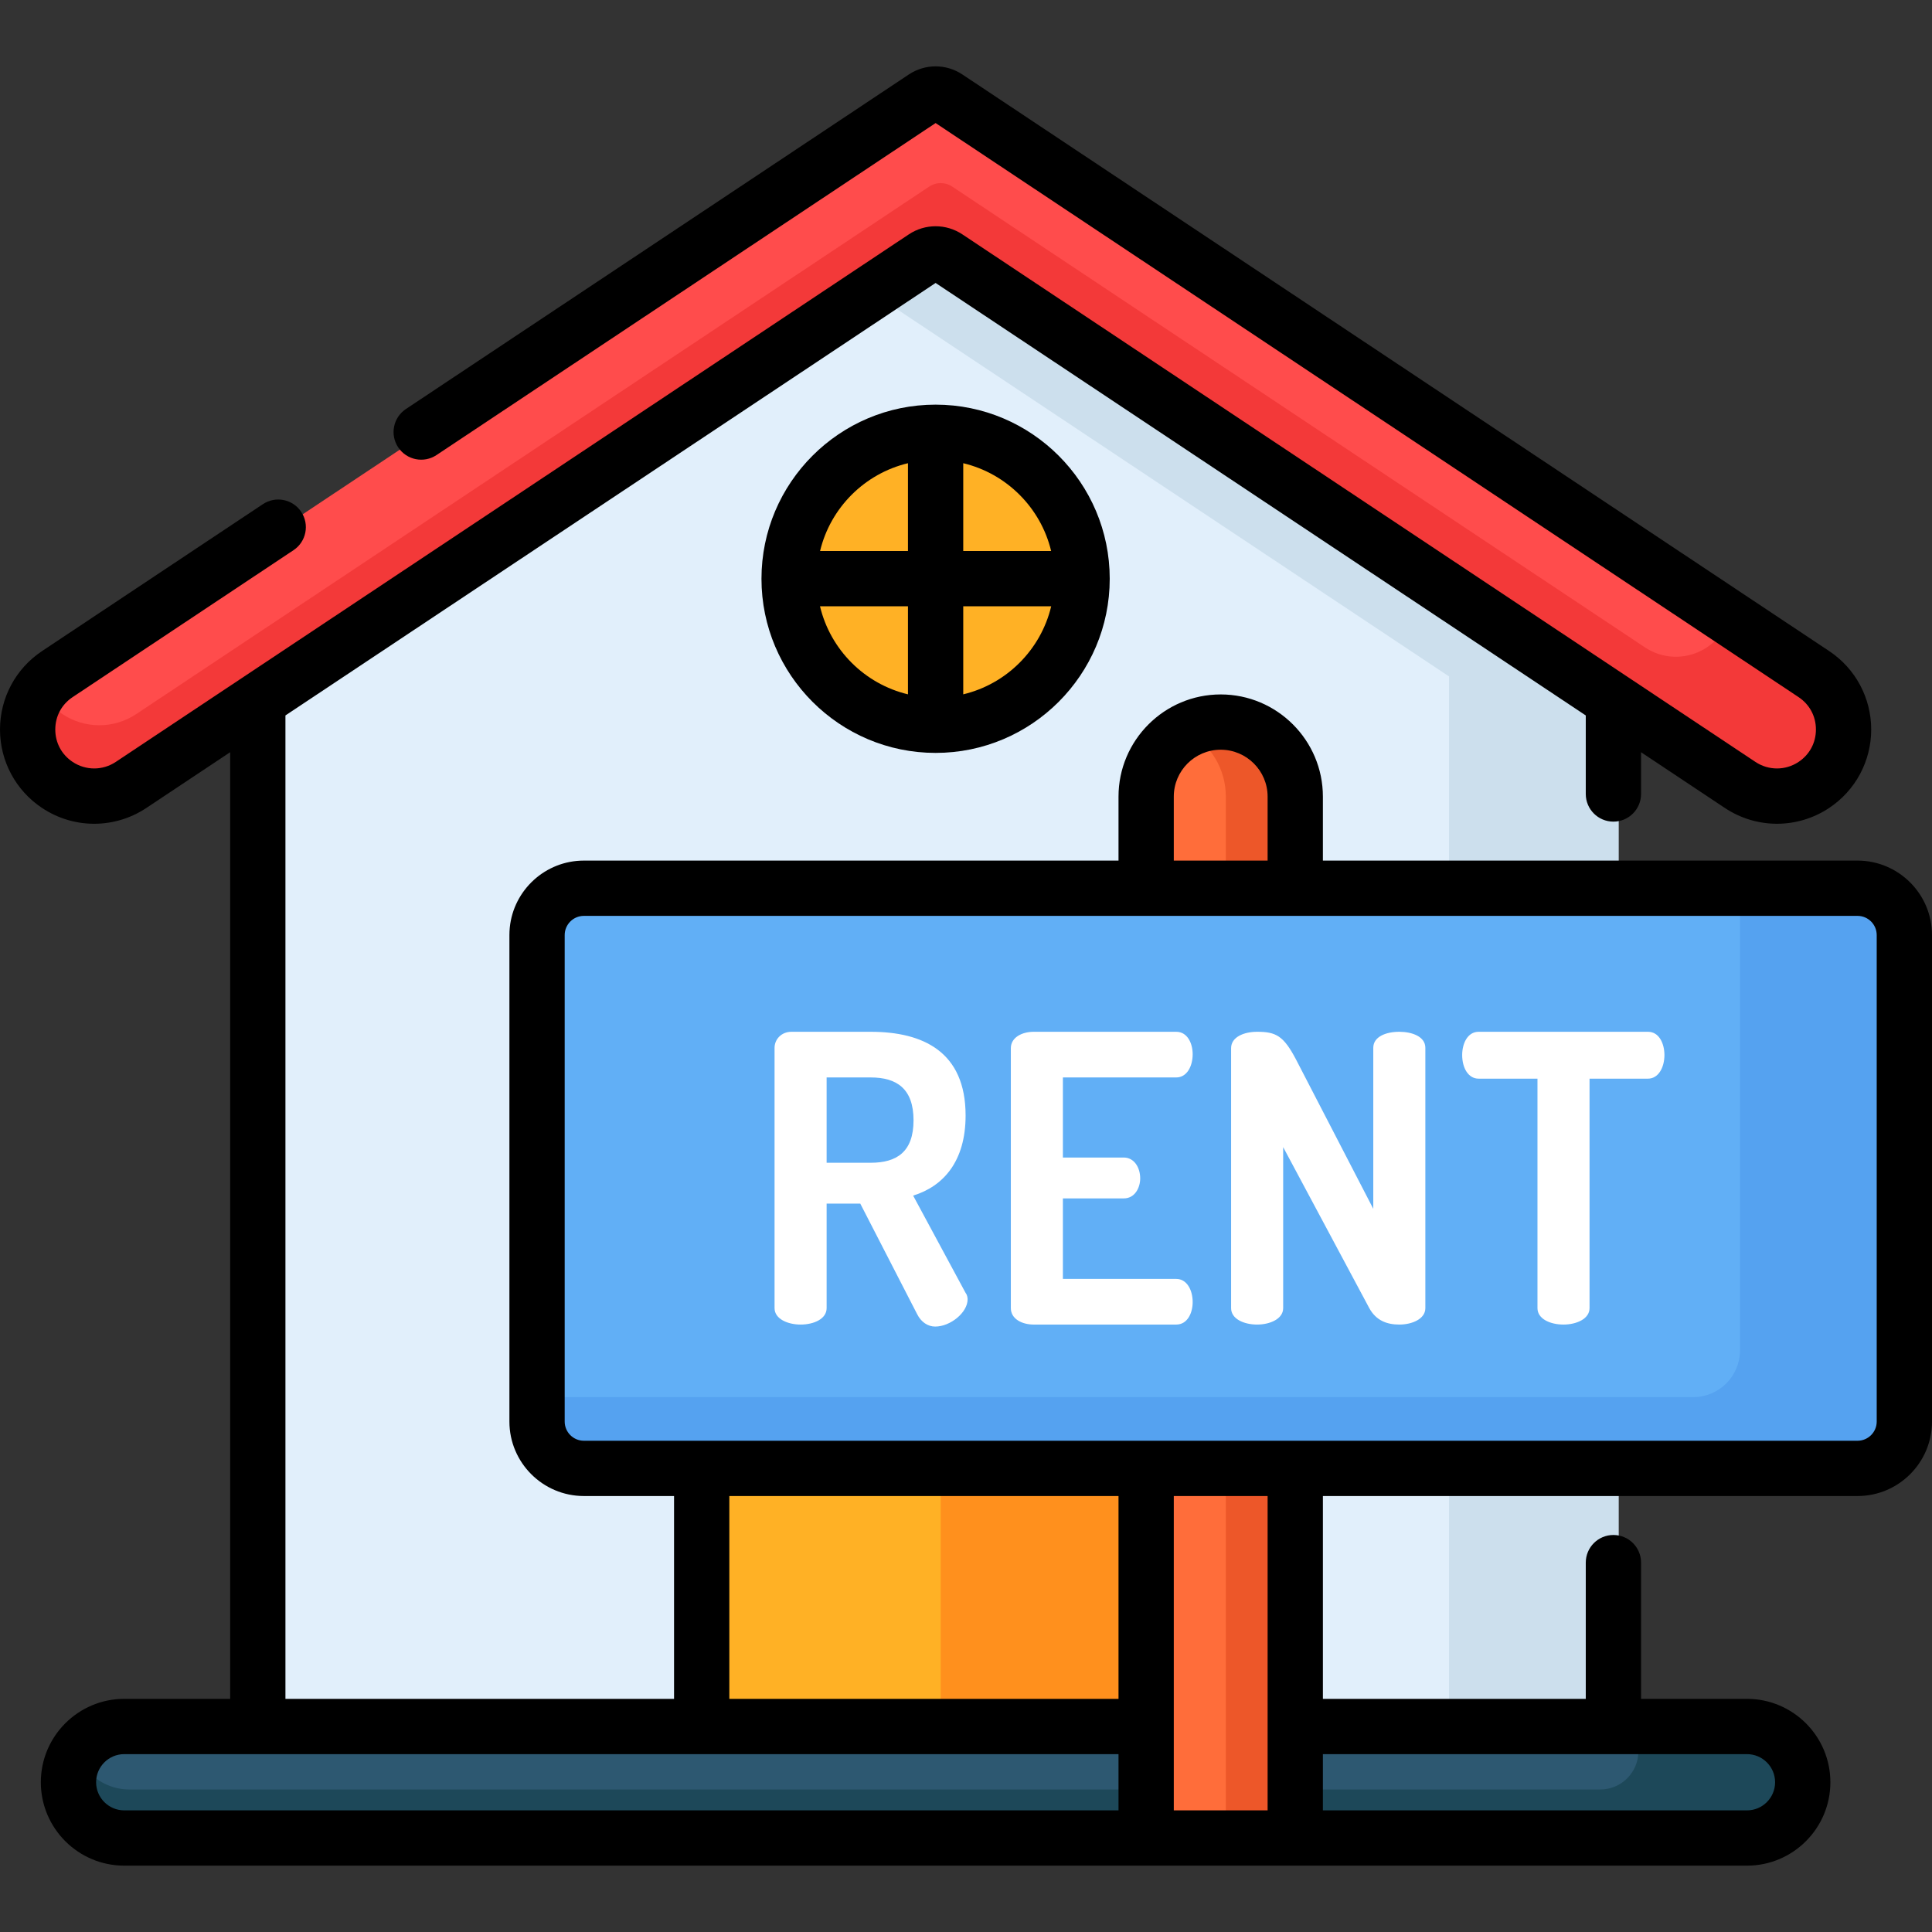 <?xml version="1.0"?>
<svg xmlns="http://www.w3.org/2000/svg" xmlns:xlink="http://www.w3.org/1999/xlink" version="1.1" id="Capa_1" x="0px" y="0px" viewBox="0 0 512.001 512.001" style="enable-background:new 0 0 512.001 512.001;" xml:space="preserve" width="512px" height="512px" class=""><rect x="0" y="0" width="512.001" height="512.001" fill="#333333" stroke="none"/><g><polygon style="fill:#E1EFFB;" points="428.847,160.051 249.262,40.589 69.677,160.051 69.677,467.966 428.928,467.966   428.928,160.051 " data-original="#E1EFFB" class=""/><polygon style="fill:#CCDFED;" points="428.847,160.051 249.262,40.589 212.404,65.107 383.931,179.208 384.013,179.208   384.013,467.966 428.928,467.966 428.928,160.051 " data-original="#CCDFED" class=""/><path style="fill:#FF4C4C;" d="M36.093,208.016L246.266,68.207c1.839-1.224,4.233-1.224,6.073,0l210.173,139.809  c5.919,3.937,13.622,3.937,19.541,0l0,0c10.493-6.98,10.493-22.395,0-29.375L252.339,25.834c-1.839-1.224-4.233-1.224-6.073,0  L16.553,178.641c-10.493,6.98-10.493,22.395,0,29.375l0,0C22.471,211.953,30.175,211.953,36.093,208.016z" data-original="#FF4C4C"/><g>
	<circle style="fill:#FFB125;" cx="249.3" cy="153.381" r="38.821" data-original="#FFB125"/>
	<rect x="187.31" y="300.061" style="fill:#FFB125;" width="123.98" height="187.04" data-original="#FFB125"/>
</g><rect x="249.3" y="300.061" style="fill:#FF901D;" width="61.99" height="187.04" data-original="#FF901D" class=""/><path style="fill:#2D5871;" d="M464.327,457.54H34.278c-8.16,0-14.776,6.615-14.776,14.776l0,0c0,8.16,6.615,14.776,14.776,14.776  h430.048c8.16,0,14.776-6.615,14.776-14.776l0,0C479.102,464.156,472.487,457.54,464.327,457.54z" data-original="#2D5871" class=""/><path style="fill:#F33939;" d="M488.894,199.236c0.114-0.324,0.231-0.648,0.325-0.977c0.053-0.185,0.091-0.372,0.138-0.558  c0.083-0.331,0.172-0.66,0.236-0.995c0.036-0.186,0.056-0.374,0.084-0.561c0.064-0.431,0.131-0.862,0.162-1.298  c0.03-0.431,0.07-0.86,0.075-1.292c0.002-0.181-0.012-0.362-0.015-0.543c-0.006-0.361-0.012-0.723-0.04-1.084  c-0.014-0.176-0.041-0.351-0.061-0.527c-0.039-0.366-0.081-0.73-0.143-1.093c-0.029-0.168-0.069-0.334-0.102-0.501  c-0.074-0.368-0.153-0.735-0.25-1.099c-0.043-0.16-0.094-0.317-0.142-0.476c-0.109-0.367-0.226-0.731-0.36-1.092  c-0.056-0.151-0.119-0.3-0.179-0.451c-0.146-0.362-0.301-0.72-0.472-1.073c-0.069-0.143-0.142-0.284-0.215-0.425  c-0.182-0.353-0.377-0.7-0.584-1.041c-0.041-0.068-0.074-0.14-0.116-0.207c-0.002,0.004-0.005,0.007-0.007,0.01  c-1.274-2.033-2.987-3.86-5.173-5.314l-22.95-15.267l-2.57,3.947c-4.492,6.897-13.747,8.804-20.6,4.246L252.339,49.439  c-1.839-1.223-4.233-1.223-6.073,0L36.093,189.248c-5.919,3.937-13.622,3.937-19.541,0l0,0c-2.183-1.452-3.905-3.273-5.18-5.303  c-4.856,7.736-3.127,18.562,5.201,24.086c6.007,3.984,13.891,3.73,19.892-0.262L246.266,68.207c1.839-1.223,4.233-1.223,6.073,0  l210.173,139.809c5.919,3.937,13.622,3.937,19.541,0c0.454-0.302,0.882-0.626,1.296-0.959c0.144-0.116,0.284-0.235,0.423-0.354  c0.263-0.226,0.517-0.458,0.764-0.696c0.149-0.143,0.302-0.283,0.445-0.43c0.297-0.307,0.581-0.622,0.852-0.944l0.015-0.024  c0.891-1.066,1.632-2.216,2.23-3.424l0.038-0.058c0.065-0.132,0.115-0.27,0.176-0.404c0.144-0.313,0.287-0.625,0.411-0.944  C488.773,199.599,488.83,199.417,488.894,199.236z" data-original="#F33939" class=""/><path style="fill:#1D4859;" d="M479.006,470.677c-0.012-0.109-0.034-0.214-0.049-0.322c-0.059-0.445-0.134-0.884-0.232-1.315  c-0.018-0.077-0.04-0.151-0.058-0.227c-0.115-0.472-0.252-0.934-0.411-1.387c-0.01-0.029-0.021-0.058-0.032-0.087  c-0.178-0.497-0.381-0.98-0.61-1.451v-0.001l0,0c-2.393-4.935-7.435-8.346-13.288-8.346h-30.14v6.594  c0,5.577-4.521,10.098-10.098,10.098H34.278c-5.852,0-10.895-3.411-13.288-8.346c-1.191,2.457-1.746,5.279-1.373,8.271  c0.931,7.467,7.533,12.935,15.058,12.935h429.652c8.161,0,14.776-6.616,14.776-14.776  C479.102,471.761,479.066,471.216,479.006,470.677z" data-original="#1D4859" class=""/><path style="fill:#FF6D3A;" d="M344.613,487.092h-39.514V211.116c0-10.911,8.845-19.757,19.757-19.757l0,0  c10.911,0,19.757,8.846,19.757,19.757L344.613,487.092L344.613,487.092z" data-original="#FF6D3A" class=""/><path style="fill:#ED5729;" d="M324.857,191.359L324.857,191.359c-3.603,0-6.97,0.98-9.878,2.665  c5.9,3.417,9.878,9.784,9.878,17.092v275.977h19.757V211.116C344.613,200.204,335.768,191.359,324.857,191.359z" data-original="#ED5729"/><path style="fill:#61AFF6" d="M493.621,389.138H156.092c-6.855,0-12.411-5.557-12.411-12.411V247.804  c0-6.855,5.557-12.411,12.411-12.411H493.62c6.855,0,12.411,5.557,12.411,12.411v128.923  C506.032,383.581,500.475,389.138,493.621,389.138z" data-original="#61AFF6" class="active-path"/><path style="fill:#55A2F0;" d="M493.621,235.393h-32.504v122.452c0,6.855-5.557,12.412-12.411,12.412H143.681v6.471  c0,6.855,5.557,12.412,12.411,12.412H493.62c6.855,0,12.411-5.557,12.411-12.412V247.804  C506.032,240.949,500.475,235.393,493.621,235.393z" data-original="#55A2F0"/><g>
	<path style="fill:#FFFFFF;" d="M241.99,316.846c7.96-2.441,13.904-9.022,13.904-21.229c0-16.876-11.251-22.182-25.155-22.182   h-21.015c-2.653,0-4.458,2.017-4.458,4.245v68.991c0,2.866,3.502,4.352,6.899,4.352c3.502,0,6.899-1.486,6.899-4.352v-27.703h8.916   l15.072,29.295c1.062,2.123,2.866,3.291,4.777,3.291c4.033,0,8.597-3.715,8.597-7.217c0-0.424-0.106-1.168-0.53-1.699   L241.99,316.846z M230.739,308.143h-11.675v-22.608h11.675c6.9,0,11.357,2.972,11.357,11.357   C242.096,305.278,237.638,308.143,230.739,308.143z" data-original="#FFFFFF" class=""/>
	<path style="fill:#FFFFFF;" d="M311.718,285.535c2.759,0,4.352-2.866,4.352-6.157c0-2.865-1.38-5.943-4.352-5.943h-37.786   c-3.078,0-6.05,1.486-6.05,4.352v68.884c0,2.866,2.972,4.352,6.05,4.352h37.786c2.972,0,4.352-3.079,4.352-5.944   c0-3.291-1.593-6.156-4.352-6.156H281.68v-21.335h16.133c2.972,0,4.352-2.865,4.352-5.307c0-2.865-1.593-5.52-4.352-5.52H281.68   v-21.228h30.038V285.535z" data-original="#FFFFFF" class=""/>
	<path style="fill:#FFFFFF;" d="M370.834,273.435c-3.502,0-6.899,1.273-6.899,4.245v42.668l-20.486-39.589   c-3.29-6.263-5.307-7.324-10.295-7.324c-3.502,0-6.899,1.38-6.899,4.352v68.884c0,2.866,3.396,4.352,6.899,4.352   c3.396,0,6.899-1.486,6.899-4.352v-42.668l22.821,42.668c1.805,3.29,4.67,4.352,7.96,4.352c3.396,0,6.899-1.486,6.899-4.352v-68.99   C377.733,274.709,374.231,273.435,370.834,273.435z" data-original="#FFFFFF" class=""/>
	<path style="fill:#FFFFFF;" d="M436.742,273.435h-44.897c-2.972,0-4.352,3.185-4.352,6.156c0,3.396,1.593,6.263,4.352,6.263h15.602   v60.818c0,2.866,3.396,4.352,6.9,4.352c3.396,0,6.899-1.486,6.899-4.352v-60.818h15.496c2.759,0,4.351-2.972,4.351-6.263   C441.093,276.62,439.714,273.435,436.742,273.435z" data-original="#FFFFFF" class=""/>
</g><path d="M492.264,228.067H350.581v-16.951c0-14.933-12.149-27.082-27.082-27.082s-27.082,12.149-27.082,27.082v16.951H154.735  c-10.203,0-18.622,7.782-19.634,17.722c-0.067,0.663-0.102,1.335-0.102,2.015v128.923c0,10.883,8.854,19.737,19.736,19.737h23.895  v53.751H75.644V189.601L247.945,74.986l92.867,61.775l79.434,52.84v20.815c0,4.046,3.28,7.325,7.325,7.325s7.325-3.279,7.325-7.325  v-11.07l22.201,14.768c8.4,5.588,19.254,5.588,27.655,0c6.974-4.639,11.138-12.41,11.138-20.787c0-8.376-4.164-16.147-11.138-20.785  L255.039,19.735c-4.31-2.867-9.878-2.867-14.187,0l-133.285,88.663c-3.368,2.24-4.283,6.787-2.042,10.156  c2.241,3.368,6.789,4.283,10.156,2.041l132.264-87.984L476.638,184.74c2.924,1.946,4.602,5.076,4.602,8.589  s-1.678,6.643-4.602,8.589c-3.471,2.309-7.956,2.309-11.427,0L255.039,62.109c-4.31-2.866-9.878-2.868-14.187,0L30.678,201.918  c-3.47,2.307-7.955,2.309-11.426-0.001c-2.925-1.945-4.602-5.075-4.602-8.588s1.677-6.643,4.602-8.589l58.535-38.938  c3.368-2.24,4.283-6.787,2.042-10.156c-2.241-3.367-6.788-4.283-10.156-2.041l-58.535,38.937C4.164,177.181,0,184.951,0,193.329  s4.164,16.148,11.138,20.786c4.201,2.795,9.013,4.192,13.828,4.192c4.813-0.001,9.628-1.398,13.827-4.192l22.201-14.768v250.868  H32.921c-12.187,0-22.101,9.915-22.101,22.101c0,12.187,9.914,22.101,22.101,22.101h270.822h39.514H462.97  c12.187,0,22.101-9.915,22.101-22.101c0-12.187-9.914-22.101-22.101-22.101h-28.073v-36.103c0-4.046-3.28-7.325-7.325-7.325  s-7.325,3.279-7.325,7.325v36.103h-69.664v-53.751h141.682c10.883,0,19.736-8.854,19.736-19.737V247.804  C512,236.921,503.146,228.067,492.264,228.067z M311.067,211.116c0-6.855,5.577-12.432,12.432-12.432s12.432,5.577,12.432,12.432  v16.951h-24.864V211.116z M296.417,479.767H32.921c-4.108,0-7.451-3.342-7.451-7.451c0-4.109,3.342-7.451,7.451-7.451h35.398  h117.636h110.462V479.767z M296.417,450.215H193.28v-53.751h103.137V450.215z M335.931,457.54v22.227h-24.864V457.54v-61.076h24.864  V457.54z M427.571,464.865h35.398c4.108,0,7.451,3.342,7.451,7.451c0,4.109-3.342,7.451-7.451,7.451H350.581v-14.902  L427.571,464.865L427.571,464.865z M497.35,376.727c0,2.805-2.281,5.087-5.086,5.087H343.256h-39.514H185.955h-31.22  c-2.805,0-5.086-2.281-5.086-5.087V247.804c0-2.804,2.281-5.086,5.086-5.086h149.007h39.514c0.006,0,0.013-0.001,0.019-0.001  h148.988c2.805,0,5.086,2.281,5.086,5.087L497.35,376.727L497.35,376.727z" data-original="#000000" class=""/><path d="M201.799,153.38c0,25.445,20.701,46.147,46.146,46.147s46.146-20.701,46.146-46.147c0-25.444-20.701-46.146-46.146-46.146  S201.799,127.935,201.799,153.38z M240.62,184.007c-11.502-2.751-20.568-11.826-23.309-23.333h23.309V184.007z M240.62,146.024  h-23.294c2.758-11.478,11.813-20.524,23.294-23.27V146.024z M255.27,122.754c11.482,2.746,20.537,11.793,23.294,23.27H255.27  V122.754z M255.27,160.674h23.308c-2.74,11.507-11.806,20.581-23.308,23.333V160.674z" data-original="#000000" class=""/></g> </svg>
